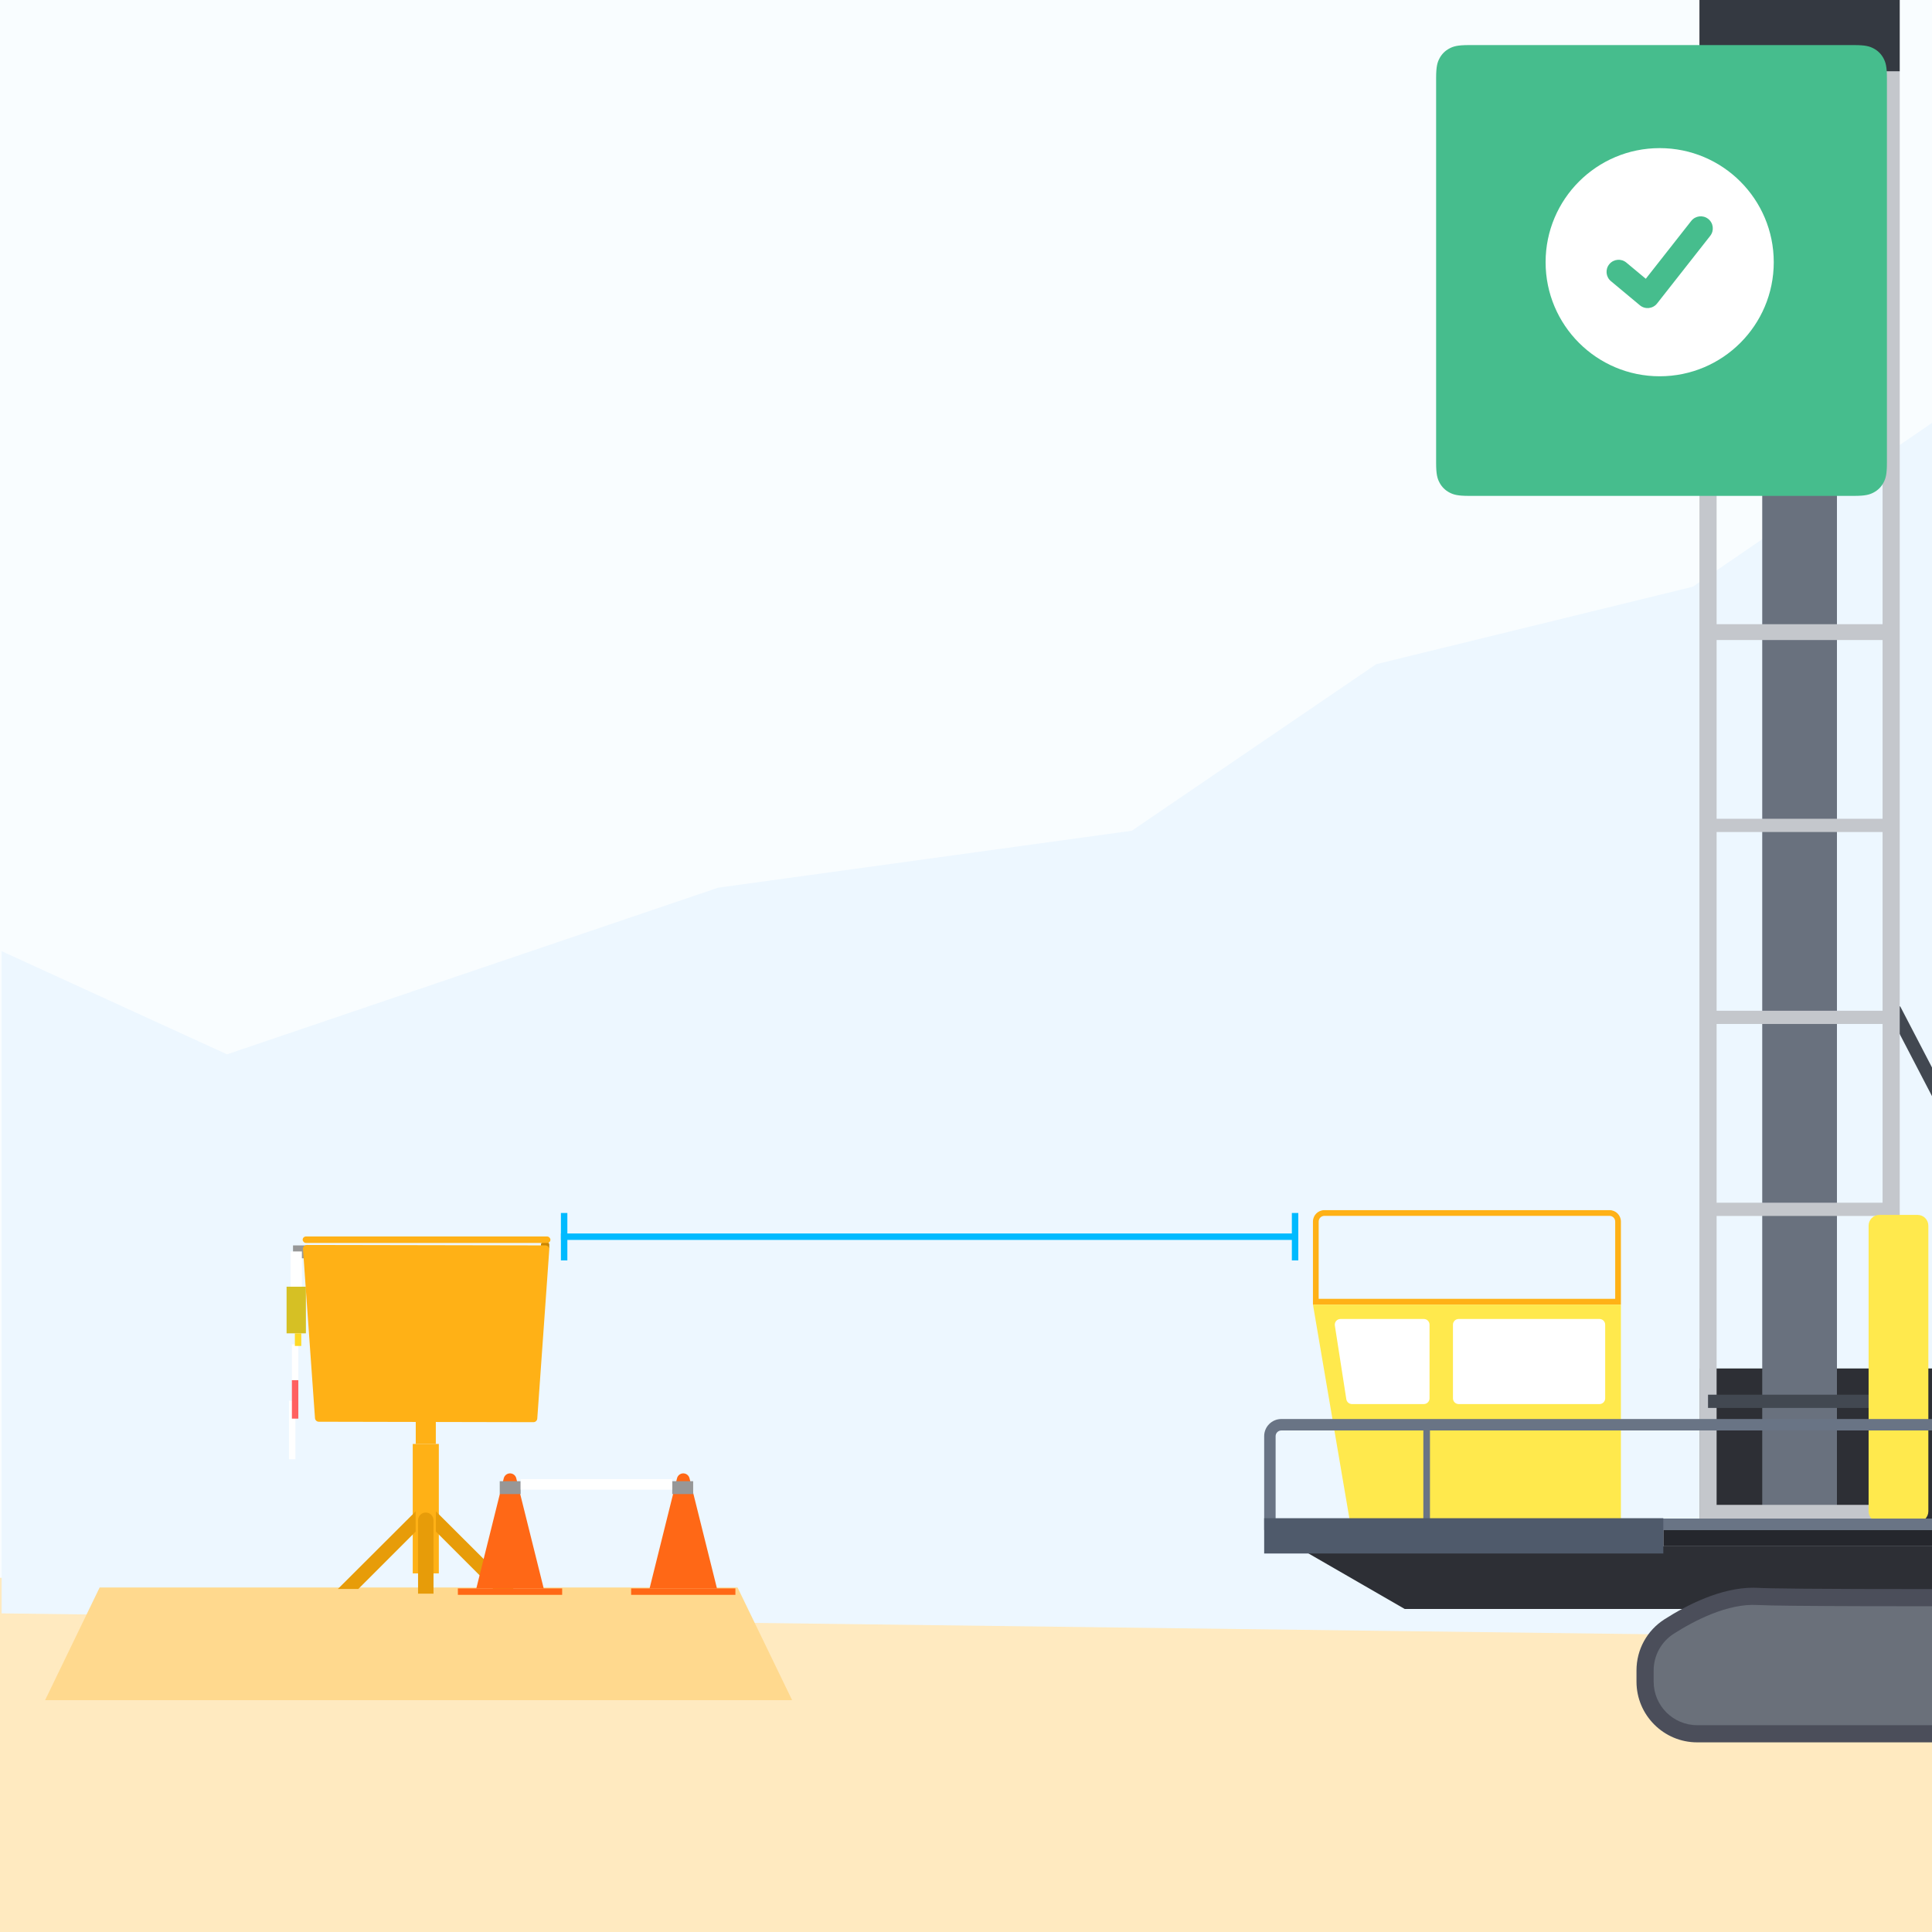<?xml version="1.0" encoding="UTF-8"?>
<svg width="300px" height="300px" viewBox="0 0 300 300" version="1.1" xmlns="http://www.w3.org/2000/svg" xmlns:xlink="http://www.w3.org/1999/xlink">
    <title>Distancia de Seguridad</title>
    <defs>
        <path d="M6.201,3.896 L10.462,21 L10.462,21 L-1.77635684e-15,21 L4.26,3.896 C4.394,3.36 4.937,3.034 5.472,3.167 C5.831,3.256 6.112,3.537 6.201,3.896 Z" id="path-1"></path>
        <path d="M6.201,3.896 L10.462,21 L10.462,21 L-1.77635684e-15,21 L4.26,3.896 C4.394,3.36 4.937,3.034 5.472,3.167 C5.831,3.256 6.112,3.537 6.201,3.896 Z" id="path-3"></path>
    </defs>
    <g id="Distancia-de-Seguridad" stroke="none" stroke-width="1" fill="none" fill-rule="evenodd">
        <rect fill="#F9FDFF" x="0" y="0" width="300" height="300"></rect>
        <rect id="Rectangle-Copy-10" fill="#FFEAC0" x="0" y="245" width="300" height="55"></rect>
        <polygon id="Path-65" fill="#EDF7FF" transform="translate(150.25, 159.911) scale(-1, 1) translate(-150.25, -159.911) " points="0.25 65.499 37.641 91.107 86.806 103.135 124.755 128.997 188.986 137.838 265.25 163.716 300.25 147.696 300.25 250.524 0.25 254.324"></polygon>
        <line x1="87.599" y1="192.034" x2="201.099" y2="192.034" id="Line" stroke="#00BAFF" stroke-linecap="square"></line>
        <g id="Group-84" transform="translate(196.3, -10.7)">
            <polygon id="Fill-1" fill="#2D2F35" points="67.588 247.04 171.113 247.04 171.113 223.195 67.588 223.195"></polygon>
            <polygon id="Stroke-2" fill="#424851" fill-rule="nonzero" points="125.52 218.407 123.697 219.356 96.928 167.89 98.751 166.942"></polygon>
            <polygon id="Fill-4" fill="#69717E" points="77.339 247.04 88.94 247.04 88.94 19.55 77.339 19.55"></polygon>
            <path d="M67.588,247.04 L98.69,247.04 L98.69,21.772 L67.588,21.772 L67.588,247.04 Z M70.254,244.374 L96.024,244.374 L96.024,24.437 L70.254,24.437 L70.254,244.374 Z" id="Fill-5" fill="#C4C7CC"></path>
            <polygon id="Fill-6" fill="#343941" points="67.588 21.772 98.69 21.772 98.69 5.776 67.588 5.776"></polygon>
            <polygon id="Fill-7" fill="#FFE94D" points="55.396 248.817 13.63 248.817 7.574 213.272 55.396 213.272"></polygon>
            <polygon id="Fill-8" fill="#25272D" points="61.978 250.798 235.591 250.798 235.591 248.225 61.978 248.225"></polygon>
            <g id="Group-83" transform="translate(0, 0.444)">
                <path d="M53.619,198.165 L9.351,198.165 C8.37,198.165 7.574,198.961 7.574,199.942 L7.574,212.827 L55.396,212.827 L55.396,199.942 C55.396,198.961 54.6,198.165 53.619,198.165 M53.619,199.054 C54.108,199.054 54.507,199.453 54.507,199.942 L54.507,211.939 L8.463,211.939 L8.463,199.942 C8.463,199.453 8.862,199.054 9.351,199.054 L53.619,199.054" id="Fill-9" fill="#FFB116"></path>
                <polygon id="Stroke-11" fill="#C4C7CC" fill-rule="nonzero" points="69.365 50.222 69.365 47.764 96.913 47.764 96.913 50.222"></polygon>
                <polygon id="Stroke-13" fill="#C4C7CC" fill-rule="nonzero" points="69.254 80.032 69.254 77.574 96.913 77.574 96.913 80.032"></polygon>
                <polygon id="Stroke-13-Copy" fill="#C4C7CC" fill-rule="nonzero" points="69.254 109.64 69.254 107.182 96.913 107.182 96.913 109.64"></polygon>
                <polygon id="Stroke-17" fill="#C4C7CC" fill-rule="nonzero" points="69.254 139.45 69.254 137.394 96.913 137.394 96.913 139.45"></polygon>
                <polygon id="Stroke-19" fill="#C4C7CC" fill-rule="nonzero" points="69.254 169.259 69.254 167.204 96.913 167.204 96.913 169.259"></polygon>
                <polygon id="Stroke-21" fill="#C4C7CC" fill-rule="nonzero" points="68.921 199.069 68.921 197.013 96.913 197.013 96.913 199.069"></polygon>
                <polygon id="Stroke-23" fill="#424851" fill-rule="nonzero" points="68.921 228.878 68.921 226.823 97.357 226.823 97.357 228.878"></polygon>
                <polygon id="Fill-45" fill="#2D2F35" points="213.768 260.097 21.823 260.097 4.939 250.354 228.431 250.354"></polygon>
                <path d="M12.755,227.526 L10.976,216.091 C10.892,215.551 11.309,215.065 11.853,215.065 L24.789,215.065 C25.281,215.065 25.678,215.463 25.678,215.954 L25.678,227.39 C25.678,227.88 25.281,228.278 24.789,228.278 L13.633,228.278 C13.194,228.278 12.822,227.959 12.755,227.526" id="Fill-47" fill="#FFFFFF"></path>
                <path d="M52.064,228.278 L30.203,228.278 C29.713,228.278 29.314,227.88 29.314,227.39 L29.314,215.954 C29.314,215.463 29.713,215.065 30.203,215.065 L52.064,215.065 C52.554,215.065 52.952,215.463 52.952,215.954 L52.952,227.39 C52.952,227.88 52.554,228.278 52.064,228.278" id="Fill-49" fill="#FFFFFF"></path>
                <path d="M67.24,280.808 C62.041,280.808 57.813,276.579 57.813,271.381 L57.813,269.641 C57.813,266.402 59.443,263.43 62.172,261.69 C65.674,259.457 70.907,256.795 75.946,256.795 C76.226,256.795 76.505,256.802 76.782,256.82 C78.247,256.907 84.405,257.013 105.428,257.013 C130.742,257.013 164.49,256.865 174.23,256.819 C175.067,256.819 175.859,256.92 176.63,257.12 L196.481,262.254 C200.642,263.329 203.549,267.083 203.549,271.381 C203.549,276.579 199.32,280.808 194.122,280.808 L67.24,280.808 Z" id="Fill-51" fill="#4B4E5A"></path>
                <path d="M60.479,269.641 C60.479,267.328 61.656,265.181 63.606,263.938 C66.815,261.892 71.98,259.202 76.623,259.481 C83.602,259.899 164.918,259.529 174.243,259.485 C174.825,259.483 175.398,259.555 175.961,259.7 L195.814,264.835 C198.798,265.606 200.883,268.299 200.883,271.381 C200.883,275.116 197.856,278.142 194.121,278.142 L67.24,278.142 C63.506,278.142 60.479,275.116 60.479,271.381 L60.479,269.641 Z" id="Fill-53" fill="#6A707A"></path>
                <polygon id="Stroke-63" fill="#697485" fill-rule="nonzero" points="24.716 231.04 25.744 231.04 25.744 246.596 24.716 246.596"></polygon>
                <path d="M101.465,246.596 L95.524,246.596 C94.602,246.596 93.856,245.849 93.856,244.928 L93.856,200.573 C93.856,199.653 94.602,198.905 95.524,198.905 L101.465,198.905 C102.386,198.905 103.133,199.653 103.133,200.573 L103.133,244.928 C103.133,245.849 102.386,246.596 101.465,246.596" id="Fill-75" fill="#FFE94D"></path>
                <path d="M232.926,230.6 L2.666,230.6 C1.194,230.6 -0,231.794 -0,233.266 L-0,247.83 L235.592,247.83 L235.592,233.266 C235.592,231.794 234.398,230.6 232.926,230.6 M232.926,232.377 C233.415,232.377 233.814,232.776 233.814,233.266 L233.814,246.053 L1.777,246.053 L1.777,233.266 C1.777,232.776 2.176,232.377 2.666,232.377 L232.926,232.377" id="Fill-76" fill="#697485"></path>
                <polygon id="Fill-77" fill="#4F5A6B" points="0 251.483 61.979 251.483 61.979 246.003 0 246.003"></polygon>
            </g>
        </g>
        <polygon id="Rectangle" fill="#FFD98E" points="15.472 246.503 114.528 246.503 123 264.003 7 264.003"></polygon>
        <g id="Group-2" transform="translate(44.5, 192)">
            <rect id="Rectangle" fill="#CA8704" x="39.5" y="0.955" width="1.294" height="1" rx="0.25"></rect>
            <rect id="Rectangle" fill="#FFFFFF" x="0.825" y="16.744" width="1" height="5.569"></rect>
            <rect id="Rectangle-Copy-15" fill="#FFFFFF" x="0.372" y="25.5" width="1" height="9.096"></rect>
            <rect id="Rectangle" fill="#FF6060" x="0.825" y="22.313" width="1" height="5.972"></rect>
            <rect id="Rectangle" fill="#D6C024" x="0" y="7.798" width="3" height="7.242"></rect>
            <rect id="Rectangle" stroke="#979797" fill="#D8D8D8" x="1.5" y="1.886" width="1" height="1"></rect>
            <rect id="Rectangle" fill="#FFFFFF" x="0.622" y="2.323" width="1.755" height="5.475"></rect>
            <g id="Group" transform="translate(7.669, 28.765)">
                <rect id="Rectangle" fill="#FFB116" x="12.389" y="0" width="3.116" height="3.45"></rect>
                <rect id="Rectangle-Copy-2" fill="#FFB116" x="11.922" y="3.45" width="4.05" height="20.1"></rect>
                <polygon id="Rectangle-Copy-4" fill="#E79C09" transform="translate(7.121, 20.728) rotate(45) translate(-7.121, -20.728) " points="6.021 12.195 8.243 14.417 8.243 27.017 6 29.26"></polygon>
                <polygon id="Rectangle-Copy-5" fill="#E79C09" transform="translate(20.773, 20.728) scale(-1, 1) rotate(45) translate(-20.773, -20.728) " points="19.673 12.195 21.895 14.417 21.895 27.017 19.652 29.26"></polygon>
                <path d="M13.947,14.1 C14.61,14.1 15.147,14.637 15.147,15.3 L15.147,26.7 L15.147,26.7 L12.747,26.7 L12.747,15.3 C12.747,14.637 13.285,14.1 13.947,14.1 Z" id="Rectangle" fill="#E79C09"></path>
            </g>
            <path d="M3.145,1.316 L40.195,1.385 C40.527,1.386 40.795,1.655 40.794,1.986 C40.794,2 40.794,2.014 40.793,2.028 L38.928,28.278 C38.906,28.592 38.644,28.836 38.328,28.835 L5.008,28.766 C4.693,28.766 4.433,28.522 4.41,28.209 L2.546,1.959 C2.522,1.628 2.771,1.341 3.102,1.318 C3.116,1.317 3.131,1.316 3.145,1.316 Z" id="Rectangle" fill="#FFB116"></path>
            <rect id="Rectangle" fill="#FFB116" x="2.5" y="1.14352972e-14" width="38.47" height="1.007" rx="0.503"></rect>
            <rect id="Rectangle" fill="#FFDA26" x="1.286" y="15.04" width="1" height="1.96"></rect>
        </g>
        <g id="Group-11-Copy" transform="translate(71.099, 225.646)">
            <g id="Group-10" transform="translate(2.5, 0)">
                <g id="Rectangle-+-Rectangle-Copy-8-Mask" transform="translate(0.365, 0)">
                    <mask id="mask-2" fill="white">
                        <use xlink:href="#path-1"></use>
                    </mask>
                    <use id="Mask" fill="#FF6816" xlink:href="#path-1"></use>
                    <rect id="Rectangle" fill="#FFFFFF" mask="url(#mask-2)" x="1.308" y="5.991" width="7.846" height="2.009"></rect>
                    <rect id="Rectangle-Copy-8" fill="#FFFFFF" mask="url(#mask-2)" x="1.308" y="8.958" width="7.846" height="2.85"></rect>
                </g>
            </g>
            <rect id="Rectangle" fill="#FF6816" x="8.52651283e-13" y="21" width="16.192" height="1"></rect>
        </g>
        <rect id="Rectangle" stroke="#979797" fill="#D8D8D8" x="78.1" y="230.5" width="2.249" height="1"></rect>
        <g id="Group-11-Copy-2" transform="translate(98.002, 225.646)">
            <g id="Group-10" transform="translate(2.5, 0)">
                <g id="Rectangle-+-Rectangle-Copy-8-Mask" transform="translate(0.365, 0)">
                    <mask id="mask-4" fill="white">
                        <use xlink:href="#path-3"></use>
                    </mask>
                    <use id="Mask" fill="#FF6816" xlink:href="#path-3"></use>
                    <rect id="Rectangle" fill="#FFFFFF" mask="url(#mask-4)" x="1.308" y="5.991" width="7.846" height="2.009"></rect>
                    <rect id="Rectangle-Copy-8" fill="#FFFFFF" mask="url(#mask-4)" x="1.308" y="8.958" width="7.846" height="2.85"></rect>
                </g>
            </g>
            <rect id="Rectangle" fill="#FF6816" x="8.52651283e-13" y="21" width="16.192" height="1"></rect>
        </g>
        <rect id="Rectangle-Copy" stroke="#979797" fill="#D8D8D8" x="104.885" y="230.5" width="2.249" height="1"></rect>
        <g id="Group-11" transform="translate(223, 7)">
            <path d="M5.128,-2.07168062e-16 L64.872,2.07168062e-16 C66.655,-1.2037061e-16 67.302,0.186 67.954,0.534 C68.606,0.883 69.117,1.394 69.466,2.046 C69.814,2.698 70,3.345 70,5.128 L70,64.872 C70,66.655 69.814,67.302 69.466,67.954 C69.117,68.606 68.606,69.117 67.954,69.466 C67.302,69.814 66.655,70 64.872,70 L5.128,70 C3.345,70 2.698,69.814 2.046,69.466 C1.394,69.117 0.883,68.606 0.534,67.954 C0.186,67.302 8.02470732e-17,66.655 -1.38112041e-16,64.872 L1.38112041e-16,5.128 C-8.02470732e-17,3.345 0.186,2.698 0.534,2.046 C0.883,1.394 1.394,0.883 2.046,0.534 C2.698,0.186 3.345,1.2037061e-16 5.128,-2.07168062e-16 Z" id="Rectangle" fill="#46BD8D"></path>
            <g id="Group-5-Copy" transform="translate(17, 16)" fill="#FFFFFF">
                <path d="M17.714,7.10542736e-14 C27.497,7.10542736e-14 35.428,7.931 35.428,17.714 C35.428,27.497 27.497,35.428 17.714,35.428 C7.931,35.428 -5.68434189e-14,27.497 -5.68434189e-14,17.714 C-5.68434189e-14,7.931 7.931,7.10542736e-14 17.714,7.10542736e-14 Z M22.615,11.306 L15.557,20.288 L12.539,17.774 C11.744,17.111 10.562,17.218 9.899,18.014 C9.236,18.809 9.343,19.992 10.139,20.654 L14.639,24.404 C15.45,25.081 16.661,24.953 17.313,24.122 L25.563,13.622 C26.203,12.808 26.062,11.63 25.247,10.99 C24.433,10.35 23.255,10.491 22.615,11.306 Z" id="Combined-Shape"></path>
            </g>
        </g>
        <rect id="Rectangle" fill="#FFFFFF" x="80.849" y="229.681" width="23.536" height="1.637"></rect>
        <line x1="87.599" y1="188.853" x2="87.599" y2="195.215" id="Line-38" stroke="#00BAFF" stroke-linecap="square"></line>
        <line x1="201.099" y1="188.853" x2="201.099" y2="195.215" id="Line-38-Copy" stroke="#00BAFF" stroke-linecap="square"></line>
    </g>
</svg>
